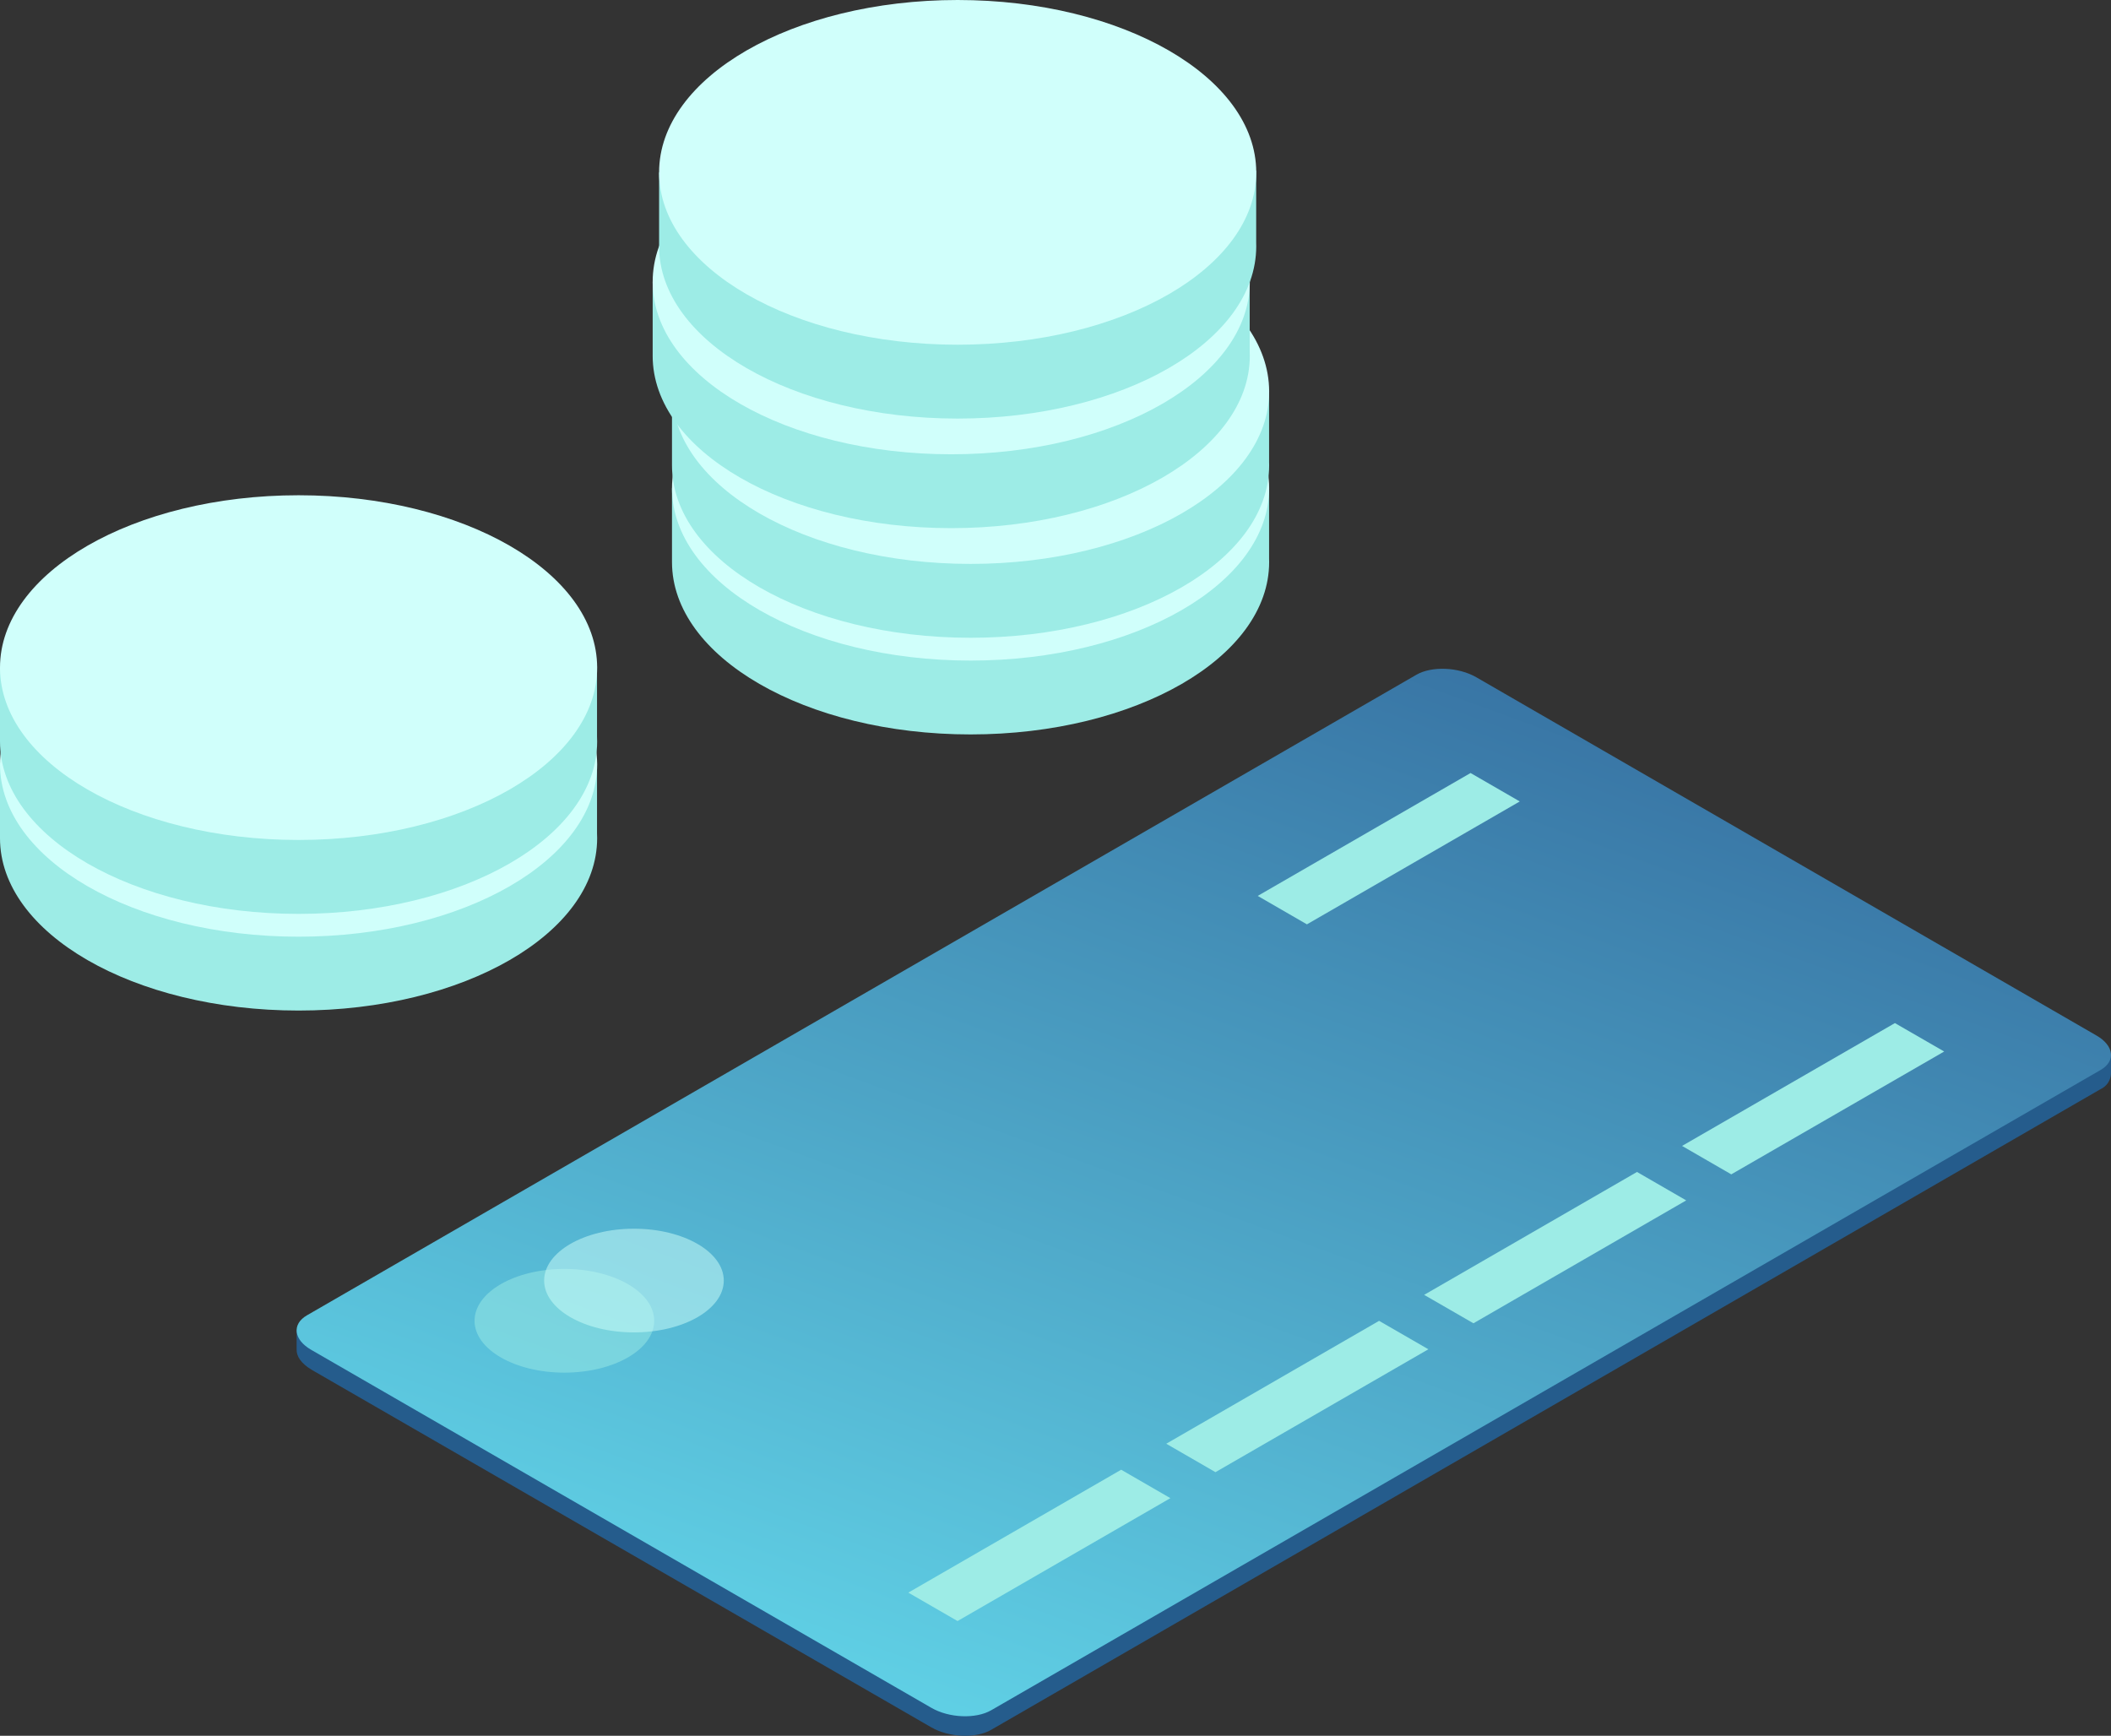 <svg xmlns="http://www.w3.org/2000/svg" width="287" height="236" viewBox="0 0 287 236" fill="none"><rect x="0" y="0" width="287" height="236" fill="#333333" stroke="none"/><path d="M47.725 85.349L40.501 81.699L47.426 69.837L47.725 85.349Z" fill="#B1B4C4"></path><path fill-rule="evenodd" clip-rule="evenodd" d="M131.953 99.854C109.535 99.854 91.361 89.362 91.361 76.42C91.361 76.388 91.361 76.356 91.361 76.324V66.378L94.235 67.743C100.209 59.096 114.845 52.986 131.953 52.986C149.437 52.986 164.339 59.367 170.053 68.316L172.538 66.104V75.947C172.543 76.104 172.546 76.262 172.546 76.42C172.546 89.362 154.372 99.854 131.953 99.854Z" fill="#9DECE6"></path><path d="M131.953 89.812C109.535 89.812 91.361 79.32 91.361 66.378C91.361 53.436 109.535 42.944 131.953 42.944C154.372 42.944 172.546 53.436 172.546 66.378C172.546 79.32 154.372 89.812 131.953 89.812Z" fill="#D0FFFB"></path><path d="M102.941 67.11C103.357 71.05 106.167 74.941 111.404 77.966C122.751 84.517 141.156 84.517 152.503 77.966C157.732 74.941 160.55 71.05 160.949 67.11C161.44 62.488 158.622 57.766 152.503 54.241C141.156 47.682 122.751 47.682 111.404 54.241C105.285 57.766 102.459 62.488 102.941 67.11Z" fill="#CC8B09"></path><path d="M102.941 67.11C103.357 71.05 106.166 74.941 111.404 77.966C122.751 84.517 141.156 84.517 152.503 77.966C157.732 74.941 160.55 71.05 160.949 67.11C160.55 63.161 157.732 59.271 152.503 56.245C141.156 49.686 122.751 49.686 111.404 56.245C106.166 59.271 103.357 63.161 102.941 67.11Z" fill="#E8A30A"></path><path d="M132.377 61.615C132.734 61.614 133.089 61.642 133.441 61.698C133.923 61.773 134.455 61.864 135.046 61.989C135.636 62.114 136.259 62.272 136.9 62.463C137.524 62.648 138.132 62.881 138.72 63.161L134.048 65.855L133.217 65.555C132.028 65.165 130.906 64.824 129.892 64.549C128.902 64.285 127.888 64.118 126.866 64.051C125.936 63.992 125.002 64.056 124.089 64.242C123.153 64.441 122.255 64.789 121.429 65.273C120.619 65.683 119.927 66.292 119.417 67.043C119.249 67.311 119.136 67.611 119.086 67.924C119.036 68.237 119.05 68.556 119.126 68.864C119.323 69.551 119.699 70.174 120.215 70.668C120.859 71.305 121.576 71.863 122.352 72.33L119.384 74.043L120.997 74.982L123.989 73.253C125.418 73.948 126.91 74.505 128.445 74.916C130.054 75.362 131.697 75.671 133.358 75.838L134.888 73.07C134.451 73.06 134.016 73.026 133.583 72.97C132.923 72.893 132.269 72.782 131.621 72.638C130.906 72.48 130.141 72.289 129.343 72.056C128.564 71.837 127.802 71.559 127.065 71.225L131.704 68.54L132.311 68.756L132.943 68.947C134.115 69.329 135.187 69.629 136.16 69.853C137.058 70.062 137.973 70.184 138.895 70.219C139.705 70.248 140.515 70.173 141.305 69.994C142.093 69.8 142.849 69.495 143.55 69.088C144.315 68.687 144.98 68.119 145.495 67.426C145.867 66.903 146.051 66.27 146.019 65.63C145.95 64.962 145.681 64.33 145.246 63.818C144.711 63.149 144.074 62.568 143.359 62.097L146.11 60.509L144.489 59.578L141.771 61.15C140.491 60.518 139.148 60.025 137.764 59.678C136.447 59.343 135.108 59.102 133.757 58.955L132.377 61.615ZM140.308 66.511C139.695 66.86 138.99 67.011 138.288 66.944C137.343 66.832 136.413 66.623 135.511 66.32L139.876 63.826C141.48 64.849 141.621 65.746 140.308 66.511ZM124.987 67.783C125.655 67.421 126.421 67.284 127.173 67.392C128.191 67.537 129.195 67.767 130.174 68.082L125.835 70.576C124.023 69.437 123.723 68.515 124.987 67.783Z" fill="#CC8B09"></path><path d="M134.888 73.07C134.888 72.962 134.888 71.499 134.888 71.499L133.109 72.646L133.882 73.835L134.888 73.07Z" fill="#CC8B09"></path><path d="M119.342 74.059V72.488L123.208 72.779L120.988 74.292L119.342 74.059Z" fill="#CC8B09"></path><path d="M119.018 68.282V66.694L121.911 67.742L119.018 68.282Z" fill="#CC8B09"></path><path d="M131.006 68.199L130.05 67.276L126.658 69.62L126.866 70.31C126.866 70.31 129.401 69.246 129.485 69.188C129.568 69.13 131.006 68.199 131.006 68.199Z" fill="#CC8B09"></path><path d="M139.867 63.244L135.362 65.788L134.447 65.123C134.447 65.123 135.012 64.475 135.054 64.416C135.454 63.953 135.925 63.558 136.451 63.244C136.791 63.178 138.944 62.222 138.944 62.222L139.867 63.244Z" fill="#CC8B09"></path><path d="M132.377 61.615V60.044L134.447 59.37L134.888 60.601L134.78 61.166L132.377 61.615Z" fill="#CC8B09"></path><path d="M146.11 60.476V58.905L143.716 59.163L144.489 60.692L146.11 60.476Z" fill="#CC8B09"></path><path d="M146.027 65.821V64.159H143.284L143.957 65.622L145.138 66.96L146.027 65.821Z" fill="#CC8B09"></path><path d="M132.377 60.044C132.734 60.043 133.089 60.071 133.441 60.127C133.923 60.193 134.455 60.293 135.046 60.418C135.636 60.542 136.259 60.7 136.9 60.892C137.522 61.078 138.131 61.308 138.72 61.582L134.048 64.275L133.217 63.984C132.028 63.585 130.906 63.252 129.892 62.978C128.902 62.714 127.888 62.547 126.866 62.479C125.936 62.422 125.003 62.483 124.089 62.662C123.153 62.864 122.254 63.215 121.429 63.701C120.619 64.111 119.927 64.721 119.417 65.472C119.249 65.74 119.136 66.04 119.086 66.353C119.036 66.665 119.05 66.985 119.126 67.293C119.323 67.977 119.699 68.597 120.215 69.088C120.857 69.727 121.575 70.285 122.352 70.751L119.367 72.488L120.98 73.419L123.973 71.69C125.4 72.389 126.893 72.945 128.429 73.353C130.037 73.796 131.681 74.102 133.342 74.267L134.904 71.466C134.468 71.455 134.032 71.422 133.599 71.366C133.009 71.299 132.361 71.183 131.637 71.033C130.914 70.884 130.158 70.676 129.36 70.443C128.581 70.224 127.819 69.946 127.082 69.612L131.721 66.935L132.327 67.143L132.959 67.342C134.129 67.725 135.201 68.024 136.176 68.24C137.074 68.453 137.99 68.575 138.911 68.606C139.721 68.635 140.532 68.56 141.322 68.382C142.112 68.195 142.869 67.889 143.567 67.475C144.332 67.074 144.996 66.506 145.512 65.813C145.883 65.29 146.068 64.658 146.036 64.017C145.965 63.347 145.696 62.713 145.262 62.197C144.725 61.532 144.089 60.955 143.375 60.484L146.11 58.938L144.489 57.999L141.771 59.578C140.491 58.947 139.148 58.454 137.764 58.107C136.447 57.772 135.108 57.531 133.757 57.383L132.377 60.044ZM140.308 64.932C139.698 65.289 138.991 65.444 138.288 65.372C137.343 65.261 136.413 65.052 135.511 64.749L139.876 62.255C141.477 63.28 141.621 64.172 140.308 64.932ZM124.987 66.212C125.653 65.846 126.421 65.709 127.173 65.821C128.206 65.954 129.224 66.179 130.216 66.495L125.876 68.988C124.02 67.863 123.723 66.938 124.987 66.212Z" fill="#F9CA06"></path><path fill-rule="evenodd" clip-rule="evenodd" d="M131.953 86.712C109.535 86.712 91.361 76.22 91.361 63.278C91.361 63.246 91.361 63.214 91.361 63.181V53.236L94.237 54.597C100.212 45.952 114.847 39.844 131.953 39.844C149.434 39.844 164.334 46.223 170.049 55.168L172.538 52.953V62.805C172.543 62.962 172.546 63.12 172.546 63.278C172.546 76.22 154.372 86.712 131.953 86.712Z" fill="#9DECE6"></path><path d="M131.953 76.67C109.535 76.67 91.361 66.178 91.361 53.236C91.361 40.294 109.535 29.802 131.953 29.802C154.372 29.802 172.546 40.294 172.546 53.236C172.546 66.178 154.372 76.67 131.953 76.67Z" fill="#D0FFFB"></path><path d="M102.941 53.951C103.357 57.9 106.167 61.782 111.404 64.808C122.751 71.358 141.156 71.358 152.503 64.808C157.732 61.782 160.55 57.9 160.949 53.951C161.44 49.329 158.622 44.607 152.503 41.083C141.156 34.524 122.751 34.524 111.404 41.083C105.285 44.615 102.459 49.337 102.941 53.951Z" fill="#CC8B09"></path><path d="M102.941 53.951C103.357 57.899 106.166 61.781 111.404 64.807C122.751 71.358 141.156 71.358 152.503 64.807C157.732 61.781 160.55 57.899 160.949 53.951C160.55 50.002 157.732 46.12 152.503 43.094C141.156 36.535 122.751 36.535 111.404 43.094C106.166 46.128 103.357 50.01 102.941 53.951Z" fill="#E8A30A"></path><path d="M132.377 48.464C132.734 48.467 133.09 48.498 133.441 48.556C133.923 48.622 134.455 48.714 135.046 48.838C135.636 48.963 136.259 49.129 136.9 49.32C137.523 49.503 138.132 49.733 138.72 50.01L134.048 52.704L133.217 52.413C132.028 52.014 130.906 51.681 129.892 51.407C128.902 51.143 127.888 50.976 126.866 50.908C125.936 50.846 125.003 50.908 124.089 51.091C123.153 51.293 122.254 51.644 121.429 52.13C120.62 52.537 119.927 53.144 119.417 53.892C119.249 54.162 119.136 54.463 119.086 54.777C119.036 55.092 119.05 55.413 119.126 55.721C119.323 56.406 119.699 57.026 120.215 57.517C120.859 58.154 121.576 58.712 122.352 59.179L119.384 60.892L120.997 61.823L123.989 60.094C125.418 60.789 126.91 61.346 128.445 61.757C130.055 62.196 131.698 62.502 133.358 62.671L134.921 59.87C134.485 59.859 134.049 59.826 133.616 59.77C133.026 59.695 132.377 59.587 131.654 59.429C130.931 59.271 130.174 59.08 129.376 58.847C128.597 58.628 127.836 58.35 127.098 58.016L131.737 55.339L132.344 55.547L132.976 55.738C134.032 56.095 135.106 56.397 136.193 56.644C137.091 56.853 138.007 56.975 138.928 57.01C139.738 57.039 140.548 56.964 141.339 56.785C142.127 56.595 142.884 56.29 143.583 55.879C144.348 55.478 145.013 54.91 145.528 54.217C145.899 53.69 146.083 53.056 146.052 52.413C145.983 51.745 145.714 51.113 145.279 50.601C144.744 49.934 144.107 49.356 143.392 48.888L146.11 47.3L144.489 46.361L141.771 47.932C140.491 47.301 139.148 46.808 137.764 46.461C136.446 46.13 135.108 45.889 133.757 45.737L132.377 48.464ZM140.308 53.361C139.697 53.715 138.99 53.867 138.288 53.793C137.342 53.689 136.411 53.48 135.511 53.169L139.876 50.675C141.477 51.706 141.621 52.601 140.308 53.361ZM124.987 54.641C125.652 54.271 126.421 54.134 127.173 54.25C128.205 54.383 129.223 54.605 130.216 54.915L125.876 57.409C124.02 56.289 123.723 55.367 124.987 54.641Z" fill="#CC8B09"></path><path d="M134.888 59.919C134.888 59.803 134.888 58.34 134.888 58.34L133.109 59.487L133.882 60.684L134.888 59.919Z" fill="#CC8B09"></path><path d="M119.342 60.917V59.338L123.208 59.637L120.988 61.15L119.342 60.917Z" fill="#CC8B09"></path><path d="M119.018 55.139V53.544L121.911 54.591L119.018 55.139Z" fill="#CC8B09"></path><path d="M131.006 55.056L130.05 54.133L126.658 56.478L126.866 57.168C126.866 57.168 129.401 56.095 129.485 56.037C129.568 55.979 131.006 55.056 131.006 55.056Z" fill="#CC8B09"></path><path d="M139.867 50.093L135.362 52.646L134.447 51.981C134.447 51.981 135.012 51.332 135.054 51.266C135.456 50.805 135.927 50.41 136.451 50.093C136.791 50.027 138.944 49.071 138.944 49.071L139.867 50.093Z" fill="#CC8B09"></path><path d="M132.377 48.472V46.893L134.447 46.22L134.888 47.458L134.78 48.024L132.377 48.472Z" fill="#CC8B09"></path><path d="M146.11 47.334V45.754L143.716 46.012L144.489 47.541L146.11 47.334Z" fill="#CC8B09"></path><path d="M146.027 52.671V51.008H143.284L143.957 52.471L145.138 53.809L146.027 52.671Z" fill="#CC8B09"></path><path d="M132.377 46.893C132.734 46.892 133.089 46.92 133.441 46.976C133.923 47.051 134.455 47.142 135.046 47.267C135.636 47.392 136.259 47.55 136.899 47.741C137.524 47.926 138.132 48.16 138.72 48.439L134.048 51.133L133.217 50.833C132.028 50.443 130.906 50.102 129.892 49.828C128.902 49.563 127.888 49.397 126.866 49.329C125.936 49.27 125.002 49.334 124.089 49.52C123.153 49.719 122.255 50.067 121.429 50.551C120.605 50.944 119.895 51.542 119.367 52.288C119.199 52.556 119.086 52.856 119.036 53.169C118.986 53.482 119 53.801 119.076 54.109C119.277 54.812 119.665 55.447 120.199 55.946C120.84 56.585 121.558 57.143 122.335 57.608L119.367 59.321L120.98 60.26L123.973 58.531C125.402 59.226 126.894 59.783 128.429 60.194C130.037 60.64 131.681 60.949 133.342 61.117L134.904 58.307C134.468 58.296 134.032 58.263 133.599 58.207C132.94 58.13 132.285 58.019 131.637 57.874C130.922 57.717 130.158 57.525 129.36 57.292C128.581 57.073 127.819 56.795 127.082 56.461L131.72 53.776L132.327 53.992L132.959 54.184C134.131 54.566 135.204 54.865 136.176 55.09C137.074 55.298 137.99 55.421 138.911 55.455C139.721 55.485 140.531 55.409 141.322 55.231C142.109 55.037 142.865 54.732 143.567 54.325C144.331 53.923 144.996 53.355 145.512 52.662C145.883 52.14 146.068 51.507 146.036 50.867C145.967 50.198 145.697 49.567 145.262 49.054C144.728 48.385 144.091 47.804 143.375 47.334L146.127 45.746L144.506 44.815L141.788 46.386C140.508 45.755 139.165 45.262 137.781 44.915C136.464 44.58 135.125 44.338 133.774 44.191L132.377 46.893ZM140.308 51.789C139.695 52.139 138.99 52.289 138.288 52.222C137.343 52.114 136.412 51.905 135.511 51.598L139.876 49.104C141.48 50.127 141.621 51.025 140.308 51.789ZM124.987 53.061C125.655 52.699 126.421 52.562 127.173 52.671C128.205 52.807 129.223 53.032 130.216 53.344L125.876 55.838C124.023 54.715 123.723 53.793 124.987 53.061Z" fill="#F9CA06"></path><path fill-rule="evenodd" clip-rule="evenodd" d="M129.326 71.807C106.907 71.807 88.733 61.315 88.733 48.373C88.733 48.339 88.734 48.304 88.734 48.27V38.331L91.607 39.695C97.581 31.049 112.218 24.939 129.326 24.939C146.805 24.939 161.705 31.317 167.421 40.262L169.902 38.048V47.703C169.913 47.926 169.918 48.149 169.918 48.373C169.918 61.315 151.745 71.807 129.326 71.807Z" fill="#9DECE6"></path><path d="M129.326 61.765C106.907 61.765 88.733 51.273 88.733 38.331C88.733 25.389 106.907 14.897 129.326 14.897C151.745 14.897 169.918 25.389 169.918 38.331C169.918 51.273 151.745 61.765 129.326 61.765Z" fill="#D0FFFB"></path><path d="M100.313 39.054C100.729 43.003 103.539 46.893 108.768 49.919C120.123 56.461 138.52 56.461 149.876 49.919C155.104 46.893 157.914 43.003 158.322 39.054C158.812 34.441 155.986 29.719 149.876 26.194C138.52 19.635 120.123 19.635 108.768 26.194C102.658 29.719 99.831 34.441 100.313 39.054Z" fill="#CC8B09"></path><path d="M100.313 39.054C100.729 43.003 103.539 46.893 108.768 49.919C120.123 56.461 138.52 56.461 149.876 49.919C155.105 46.893 157.914 43.003 158.322 39.054C157.914 35.114 155.105 31.223 149.876 28.198C138.52 21.639 120.123 21.639 108.768 28.198C103.572 31.223 100.729 35.114 100.313 39.054Z" fill="#E8A30A"></path><path d="M129.75 33.567C130.106 33.567 130.462 33.594 130.814 33.651C131.288 33.717 131.828 33.817 132.418 33.941C133.009 34.066 133.632 34.224 134.264 34.415C134.889 34.603 135.5 34.833 136.093 35.105L131.421 37.807L130.589 37.508C129.409 37.117 128.287 36.776 127.264 36.502C126.277 36.237 125.266 36.07 124.247 36.003C123.314 35.944 122.378 36.008 121.462 36.194C120.528 36.393 119.633 36.741 118.81 37.225C118 37.635 117.307 38.244 116.798 38.996C116.63 39.264 116.517 39.563 116.466 39.876C116.415 40.188 116.426 40.508 116.499 40.816C116.703 41.502 117.081 42.123 117.596 42.62C118.239 43.255 118.953 43.813 119.724 44.283L116.757 45.995L118.378 46.934L121.37 45.206C122.799 45.9 124.291 46.457 125.826 46.868C127.432 47.315 129.072 47.624 130.731 47.791L132.302 44.981C131.863 44.97 131.424 44.937 130.988 44.881C130.332 44.803 129.68 44.692 129.035 44.549C128.312 44.391 127.555 44.2 126.757 43.967C125.977 43.744 125.213 43.466 124.471 43.136L129.118 40.459L129.725 40.667L130.357 40.866C131.529 41.248 132.593 41.548 133.565 41.764C134.466 41.974 135.385 42.1 136.309 42.138C137.119 42.168 137.93 42.089 138.72 41.905C139.508 41.718 140.264 41.416 140.964 41.007C141.726 40.606 142.388 40.038 142.901 39.345C143.28 38.826 143.465 38.191 143.425 37.549C143.357 36.88 143.09 36.246 142.66 35.729C142.111 35.055 141.461 34.472 140.731 34L143.475 32.428L141.854 31.497L139.127 33.069C137.848 32.435 136.505 31.942 135.12 31.597C133.803 31.261 132.464 31.02 131.113 30.874L129.75 33.567ZM137.656 38.455C137.045 38.81 136.338 38.964 135.635 38.896C134.688 38.785 133.755 38.576 132.851 38.273L137.223 35.779C138.841 36.809 138.986 37.702 137.656 38.455ZM122.326 39.736C122.995 39.375 123.761 39.239 124.513 39.345C125.548 39.477 126.569 39.703 127.564 40.018L123.224 42.512C121.384 41.387 121.093 40.462 122.351 39.736H122.326Z" fill="#CC8B09"></path><path d="M132.26 45.014C132.21 44.898 132.26 43.443 132.26 43.443L130.473 44.59L131.246 45.779L132.26 45.014Z" fill="#CC8B09"></path><path d="M116.715 46.012V44.441L120.581 44.732L118.361 46.245L116.715 46.012Z" fill="#CC8B09"></path><path d="M116.391 40.234V38.647L119.284 39.694L116.391 40.234Z" fill="#CC8B09"></path><path d="M128.362 40.151L127.398 39.228L124.006 41.573L124.222 42.263C124.222 42.263 126.716 41.199 126.832 41.132L128.362 40.151Z" fill="#CC8B09"></path><path d="M137.231 35.188L132.734 37.74L131.811 37.075C131.811 37.075 132.377 36.427 132.418 36.361C132.826 35.902 133.299 35.507 133.823 35.188C134.156 35.13 136.317 34.174 136.317 34.174L137.231 35.188Z" fill="#CC8B09"></path><path d="M129.75 33.568V31.996L131.811 31.323L132.26 32.553L132.152 33.119L129.75 33.568Z" fill="#CC8B09"></path><path d="M143.483 32.429V30.857L141.08 31.115L141.862 32.636L143.483 32.429Z" fill="#CC8B09"></path><path d="M143.392 37.774V36.111H140.648L141.313 37.574L142.51 38.888L143.392 37.774Z" fill="#CC8B09"></path><path d="M129.75 31.996C130.106 31.991 130.463 32.019 130.814 32.08C131.288 32.146 131.828 32.246 132.418 32.37C133.009 32.495 133.632 32.653 134.264 32.844C134.889 33.032 135.5 33.262 136.093 33.534L131.421 36.228L130.589 35.937C129.409 35.538 128.287 35.205 127.264 34.931C126.277 34.666 125.266 34.499 124.247 34.432C123.314 34.37 122.378 34.432 121.462 34.615C120.528 34.817 119.632 35.168 118.81 35.654C118 36.064 117.307 36.673 116.798 37.425C116.63 37.693 116.517 37.992 116.466 38.305C116.415 38.617 116.426 38.937 116.499 39.245C116.702 39.929 117.081 40.548 117.596 41.041C118.237 41.678 118.951 42.236 119.724 42.703L116.757 44.416L118.378 45.347L121.37 43.618C122.799 44.313 124.291 44.869 125.826 45.28C127.433 45.721 129.073 46.027 130.731 46.195L132.302 43.393C131.863 43.383 131.424 43.349 130.988 43.294C130.407 43.227 129.758 43.111 129.035 42.953C128.312 42.795 127.555 42.604 126.757 42.371C125.975 42.151 125.211 41.874 124.471 41.54L129.118 38.863L129.725 39.071L130.357 39.262C131.41 39.619 132.481 39.921 133.565 40.168C134.466 40.376 135.385 40.498 136.309 40.534C137.119 40.562 137.929 40.487 138.72 40.309C139.509 40.123 140.266 39.817 140.964 39.403C141.729 39.005 142.391 38.436 142.901 37.741C143.281 37.219 143.466 36.581 143.425 35.937C143.358 35.269 143.092 34.638 142.66 34.124C142.123 33.46 141.486 32.883 140.773 32.412L143.475 30.858L141.854 29.918L139.127 31.498C137.851 30.857 136.507 30.363 135.12 30.026C133.803 29.692 132.464 29.447 131.113 29.295L129.75 31.996ZM137.656 36.884C137.045 37.239 136.338 37.391 135.635 37.317C134.687 37.213 133.753 37.004 132.851 36.693L137.223 34.199C138.841 35.23 138.986 36.125 137.656 36.884ZM122.351 38.156C123.018 37.792 123.786 37.655 124.538 37.766C125.572 37.898 126.593 38.121 127.588 38.431L123.249 40.924C121.392 39.81 121.093 38.888 122.351 38.156Z" fill="#F9CA06"></path><path fill-rule="evenodd" clip-rule="evenodd" d="M130.199 56.91C107.781 56.91 89.607 46.418 89.607 33.476C89.607 33.443 89.607 33.41 89.607 33.378V23.434L92.483 24.796C98.458 16.151 113.093 10.042 130.199 10.042C147.68 10.042 162.58 16.421 168.296 25.366L170.784 23.151V33.003C170.789 33.16 170.792 33.318 170.792 33.476C170.792 46.418 152.618 56.91 130.199 56.91Z" fill="#9DECE6"></path><path d="M130.199 46.868C107.781 46.868 89.607 36.376 89.607 23.434C89.607 10.492 107.781 0 130.199 0C152.618 0 170.792 10.492 170.792 23.434C170.792 36.376 152.618 46.868 130.199 46.868Z" fill="#D0FFFB"></path><path fill-rule="evenodd" clip-rule="evenodd" d="M40.593 137.396C18.174 137.396 4.57764e-05 126.904 4.57764e-05 113.962L-0 113.962V103.92L2.873 105.286C8.846 96.639 23.483 90.528 40.593 90.528C58.072 90.528 72.971 96.906 78.687 105.85L81.168 103.637V113.276C81.179 113.504 81.185 113.732 81.185 113.962C81.185 126.904 63.011 137.396 40.593 137.396Z" fill="#9DECE6"></path><path d="M40.593 127.354C18.174 127.354 4.57764e-05 116.862 4.57764e-05 103.92C4.57764e-05 90.978 18.174 80.486 40.593 80.486C63.011 80.486 81.185 90.978 81.185 103.92C81.185 116.862 63.011 127.354 40.593 127.354Z" fill="#D0FFFB"></path><path d="M11.58 104.643C11.987 108.592 14.805 112.482 20.034 115.508C31.39 122.05 49.786 122.05 61.142 115.508C66.371 112.482 69.181 108.592 69.588 104.643C70.079 100.03 67.252 95.308 61.142 91.783C49.786 85.224 31.39 85.224 20.034 91.783C13.916 95.308 11.098 100.03 11.58 104.643Z" fill="#CC8B09"></path><path d="M11.58 104.643C11.987 108.592 14.806 112.482 20.035 115.508C31.39 122.05 49.787 122.05 61.142 115.508C66.371 112.482 69.181 108.592 69.588 104.643C69.181 100.703 66.371 96.812 61.142 93.786C49.787 87.228 31.39 87.228 20.035 93.786C14.806 96.804 11.987 100.703 11.58 104.643Z" fill="#E8A30A"></path><path d="M41.016 99.157C41.373 99.156 41.728 99.184 42.08 99.24C42.554 99.306 43.095 99.406 43.685 99.531C44.275 99.656 44.898 99.814 45.53 100.005C46.155 100.192 46.766 100.423 47.359 100.695L42.687 103.396L41.856 103.097C40.675 102.706 39.553 102.366 38.531 102.091C37.544 101.827 36.533 101.66 35.513 101.592C34.581 101.534 33.644 101.598 32.728 101.784C31.794 101.979 30.898 102.327 30.076 102.814C29.266 103.224 28.574 103.834 28.065 104.585C27.897 104.854 27.784 105.153 27.733 105.465C27.681 105.778 27.692 106.097 27.765 106.406C27.967 107.092 28.346 107.714 28.863 108.209C29.503 108.846 30.218 109.404 30.991 109.872L27.973 111.601L29.636 112.541L32.629 110.811C34.057 111.508 35.549 112.065 37.084 112.474C38.689 112.923 40.33 113.229 41.989 113.388L43.56 110.587C43.121 110.576 42.682 110.543 42.247 110.487C41.59 110.41 40.938 110.299 40.293 110.155C39.57 109.997 38.813 109.806 38.015 109.565C37.233 109.345 36.469 109.067 35.729 108.733L40.376 106.056L40.983 106.264L41.615 106.464C42.787 106.846 43.851 107.145 44.824 107.362C45.724 107.574 46.643 107.696 47.567 107.727C48.377 107.764 49.188 107.689 49.978 107.503C50.764 107.317 51.518 107.014 52.214 106.605C52.98 106.206 53.646 105.637 54.159 104.943C54.538 104.424 54.723 103.788 54.683 103.147C54.615 102.478 54.348 101.844 53.918 101.326C53.381 100.662 52.744 100.084 52.031 99.614L54.783 98.026L53.162 97.095L50.435 98.666C49.156 98.033 47.813 97.539 46.428 97.195C45.111 96.859 43.772 96.617 42.421 96.472L41.016 99.157ZM48.947 104.045C48.336 104.399 47.63 104.553 46.927 104.485C45.98 104.374 45.046 104.165 44.142 103.862L48.515 101.368C50.116 102.393 50.26 103.285 48.947 104.045ZM33.618 105.325C34.285 104.961 35.052 104.824 35.804 104.934C36.839 105.066 37.86 105.292 38.855 105.608L34.516 108.101C32.659 106.976 32.36 106.051 33.618 105.325Z" fill="#CC8B09"></path><path d="M43.527 110.604C43.477 110.487 43.527 109.032 43.527 109.032L41.74 110.18L42.513 111.368L43.527 110.604Z" fill="#CC8B09"></path><path d="M27.982 111.601V110.03L31.847 110.321L29.628 111.834L27.982 111.601Z" fill="#CC8B09"></path><path d="M27.657 105.824V104.236L30.55 105.283L27.657 105.824Z" fill="#CC8B09"></path><path d="M39.611 105.74L38.647 104.818L35.255 107.162L35.471 107.852C35.471 107.852 37.965 106.788 38.082 106.721L39.611 105.74Z" fill="#CC8B09"></path><path d="M48.498 100.778L44.001 103.33L43.078 102.665C43.078 102.665 43.643 102.016 43.685 101.95C44.092 101.491 44.566 101.096 45.09 100.778C45.422 100.719 47.584 99.763 47.584 99.763L48.498 100.778Z" fill="#CC8B09"></path><path d="M41.016 99.157V97.585L43.078 96.912L43.527 98.142L43.419 98.708L41.016 99.157Z" fill="#CC8B09"></path><path d="M54.749 98.018V96.447L52.347 96.704L53.129 98.225L54.749 98.018Z" fill="#CC8B09"></path><path d="M54.658 103.363V101.7H51.915L52.58 103.163L53.744 104.494L54.658 103.363Z" fill="#CC8B09"></path><path d="M41.016 97.585C41.373 97.58 41.729 97.608 42.08 97.669C42.554 97.735 43.095 97.827 43.685 97.951C44.275 98.076 44.898 98.242 45.53 98.433C46.155 98.621 46.766 98.851 47.359 99.123L42.687 101.792L41.856 101.501C40.675 101.102 39.553 100.769 38.531 100.495C37.544 100.231 36.533 100.064 35.513 99.996C34.581 99.935 33.645 99.996 32.728 100.179C31.794 100.381 30.899 100.732 30.076 101.218C29.265 101.626 28.572 102.235 28.065 102.989C27.897 103.258 27.784 103.557 27.733 103.869C27.681 104.182 27.692 104.501 27.765 104.809C27.966 105.495 28.344 106.114 28.863 106.605C29.504 107.242 30.218 107.8 30.991 108.268L28.023 109.98L29.636 110.936L32.629 109.207C34.057 109.903 35.549 110.46 37.084 110.87C38.691 111.31 40.331 111.616 41.989 111.784L43.56 108.983C43.121 108.972 42.682 108.938 42.247 108.883C41.59 108.802 40.938 108.689 40.293 108.542C39.57 108.392 38.813 108.193 38.015 107.96C37.233 107.741 36.469 107.463 35.729 107.129L40.376 104.452L40.983 104.66L41.615 104.851C42.668 105.208 43.739 105.51 44.824 105.757C45.725 105.965 46.643 106.088 47.567 106.123C48.377 106.152 49.187 106.076 49.978 105.898C50.764 105.71 51.518 105.404 52.214 104.992C52.982 104.596 53.648 104.027 54.159 103.33C54.538 102.808 54.723 102.17 54.683 101.526C54.617 100.858 54.35 100.227 53.918 99.714C53.381 99.049 52.744 98.472 52.031 98.001L54.783 96.413L53.162 95.474L50.435 97.053C49.158 96.413 47.814 95.917 46.428 95.574C45.11 95.246 43.771 95.004 42.421 94.851L41.016 97.585ZM48.947 102.474C48.335 102.825 47.629 102.976 46.927 102.906C45.978 102.803 45.044 102.593 44.142 102.282L48.515 99.788C50.116 100.819 50.26 101.714 48.947 102.474ZM33.618 103.754C34.285 103.39 35.052 103.252 35.804 103.363C36.838 103.496 37.859 103.718 38.855 104.028L34.516 106.522C32.659 105.402 32.36 104.48 33.618 103.754Z" fill="#F9CA06"></path><path fill-rule="evenodd" clip-rule="evenodd" d="M4.57764e-05 100.819C0 113.761 18.174 124.253 40.593 124.253C63.011 124.253 81.185 113.761 81.185 100.819C81.185 100.589 81.179 100.361 81.168 100.133V90.494L78.686 92.706C72.969 83.762 58.071 77.385 40.593 77.385C23.487 77.385 8.853 83.493 2.877 92.137L-0 90.769V100.819L4.57764e-05 100.819Z" fill="#9DECE6"></path><path d="M40.593 114.203C18.174 114.203 4.57764e-05 103.711 4.57764e-05 90.769C4.57764e-05 77.826 18.174 67.335 40.593 67.335C63.011 67.335 81.185 77.826 81.185 90.769C81.185 103.711 63.011 114.203 40.593 114.203Z" fill="#D0FFFB"></path><path d="M40.327 180.814L41.907 181.388L192.572 94.401C194.658 93.196 198.308 93.346 200.719 94.734L285.004 143.398C285.35 143.595 285.673 143.829 285.969 144.096L286.991 143.265V146.025C286.967 146.462 286.823 146.885 286.575 147.247C286.328 147.609 285.986 147.896 285.586 148.078L134.755 235.189C132.668 236.394 129.019 236.236 126.608 234.848L42.322 186.209C40.959 185.378 40.286 184.405 40.327 183.458V180.814Z" fill="#255C8C"></path><path d="M134.755 232.529L285.586 145.476C287.681 144.27 287.415 142.151 285.004 140.779L200.71 92.082C198.3 90.686 194.65 90.536 192.564 91.741L41.74 178.827C39.646 180.033 39.912 182.152 42.322 183.532L126.608 232.188C129.019 233.593 132.668 233.734 134.755 232.529Z" fill="url(#paint0_linear)"></path><path d="M235.375 159.666L264.321 142.965L257.621 139.1L228.683 155.801L235.375 159.666Z" fill="#9DECE6"></path><path d="M177.683 125.675L206.621 108.966L199.929 105.1L170.991 121.809L177.683 125.675Z" fill="#9DECE6"></path><path d="M200.32 179.916L229.249 163.207L222.557 159.342L193.619 176.051L200.32 179.916Z" fill="#9DECE6"></path><path d="M165.247 200.158L194.193 183.449L187.493 179.583L158.555 196.292L165.247 200.158Z" fill="#9DECE6"></path><path d="M130.182 220.4L159.12 203.691L152.428 199.825L123.49 216.534L130.182 220.4Z" fill="#9DECE6"></path><path opacity="0.5" d="M76.73 186.625C69.985 186.625 64.518 183.469 64.518 179.575C64.518 175.682 69.985 172.526 76.73 172.526C83.474 172.526 88.941 175.682 88.941 179.575C88.941 183.469 83.474 186.625 76.73 186.625Z" fill="#9DECE6"></path><path opacity="0.5" d="M86.189 181.155C79.445 181.155 73.978 177.999 73.978 174.106C73.978 170.212 79.445 167.056 86.189 167.056C92.934 167.056 98.401 170.212 98.401 174.106C98.401 177.999 92.934 181.155 86.189 181.155Z" fill="#D0FFFB"></path><defs><linearGradient id="paint0_linear" x1="277.607" y1="117.472" x2="216.353" y2="284.657" gradientUnits="userSpaceOnUse"><stop stop-color="#3874A4"></stop><stop offset="1" stop-color="#64DAEC"></stop></linearGradient></defs></svg>